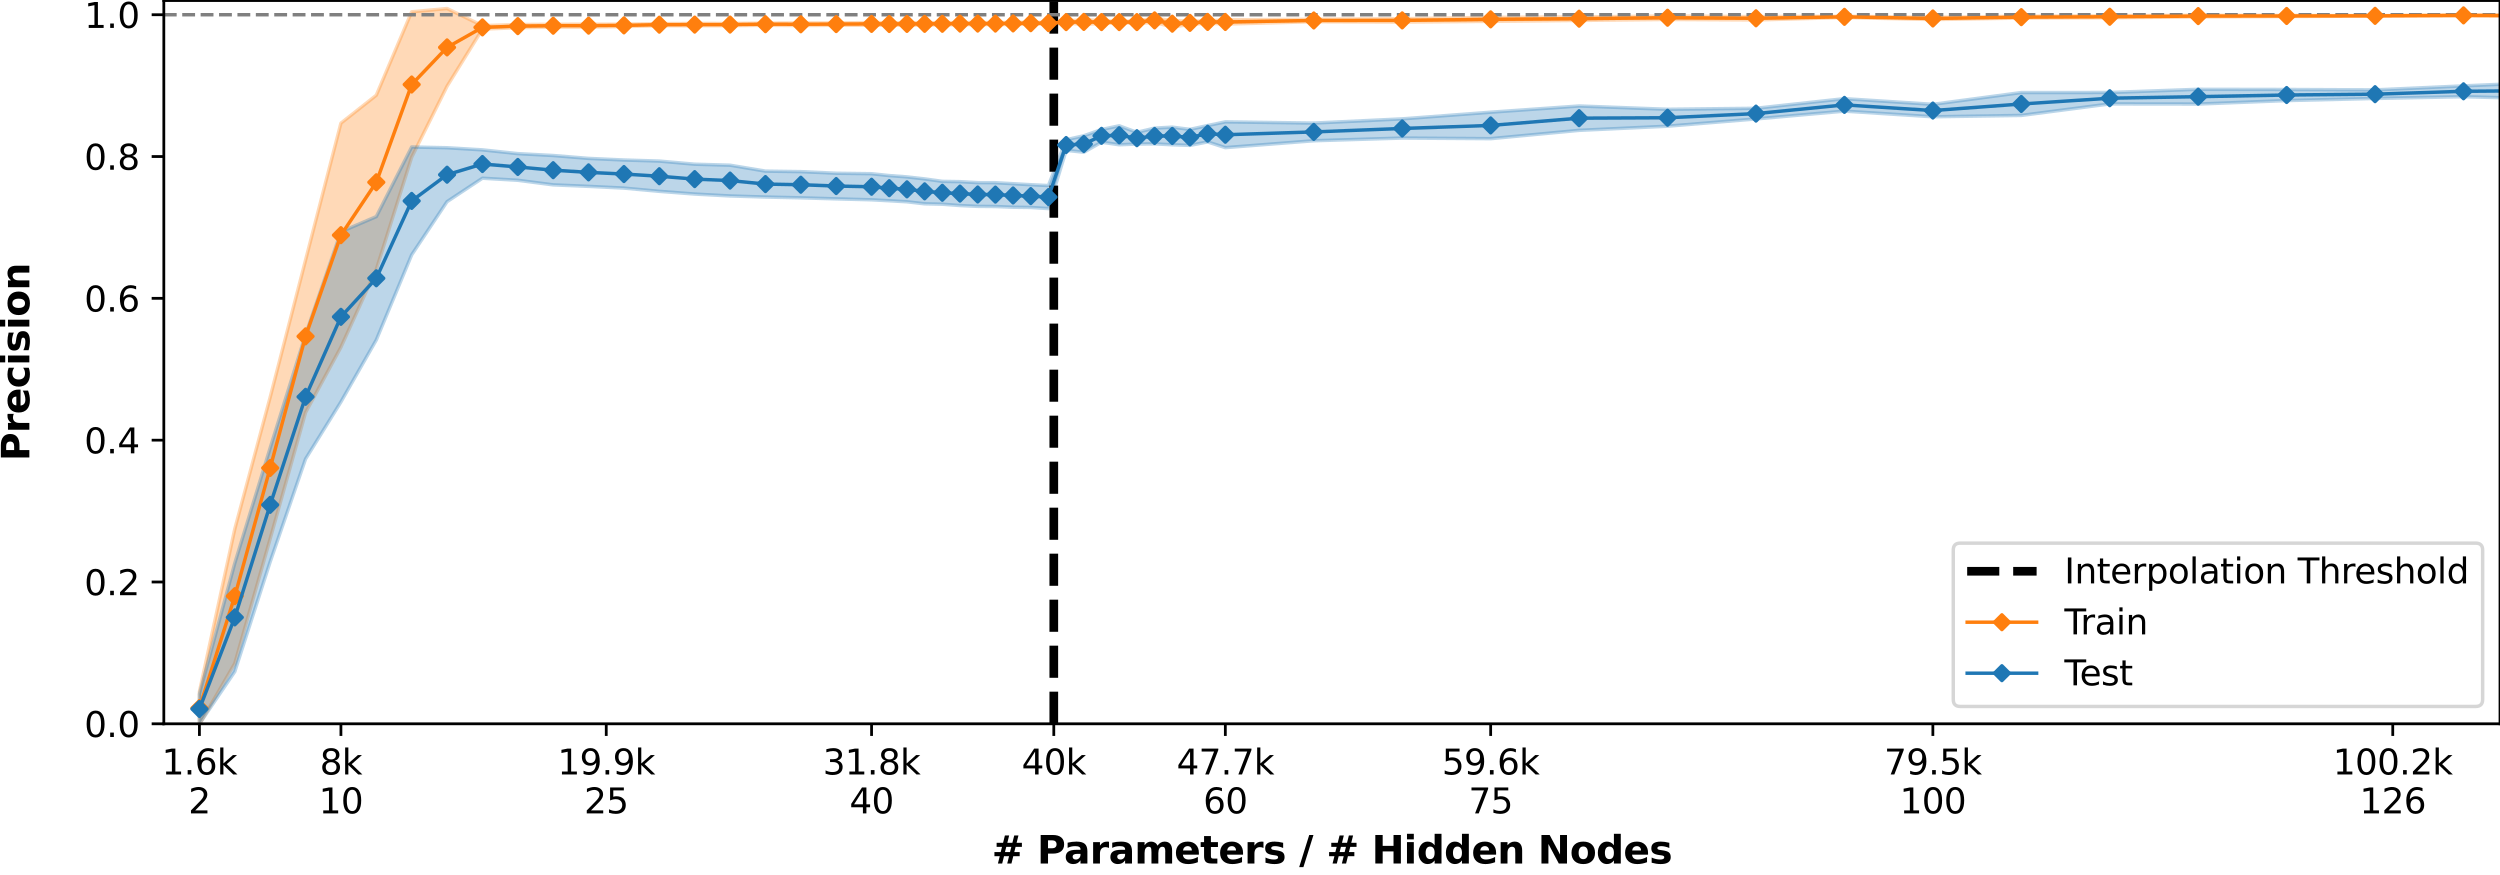 <?xml version="1.0" encoding="utf-8" standalone="no"?>
<!DOCTYPE svg PUBLIC "-//W3C//DTD SVG 1.1//EN"
  "http://www.w3.org/Graphics/SVG/1.1/DTD/svg11.dtd">
<svg xmlns:xlink="http://www.w3.org/1999/xlink" width="720pt" height="252pt" viewBox="0 0 720 252" xmlns="http://www.w3.org/2000/svg" version="1.1">
 <defs>
  <style type="text/css">*{stroke-linejoin: round; stroke-linecap: butt}</style>
 </defs>
 <g id="figure_1">
  <g id="patch_1">
   <path d="M 0 252 
L 720 252 
L 720 0 
L 0 0 
z
" style="fill: #ffffff"/>
  </g>
  <g id="axes_1">
   <g id="patch_2">
    <path d="M 47.18 208.456 
L 720 208.456 
L 720 0.155 
L 47.18 0.155 
z
" style="fill: #ffffff"/>
   </g>
   <g id="PolyCollection_1">
    <path d="M 57.432 199.21 
L 57.432 208.631 
L 67.621 191.05 
L 77.809 155.149 
L 87.998 118.814 
L 98.186 99.98 
L 108.375 77.57 
L 118.563 45.281 
L 128.751 24.846 
L 138.94 8.386 
L 149.128 7.981 
L 159.317 7.826 
L 169.505 7.798 
L 179.694 7.66 
L 189.882 7.408 
L 200.07 7.427 
L 210.259 7.395 
L 220.447 7.282 
L 230.636 7.367 
L 240.824 7.276 
L 251.012 7.276 
L 256.107 7.283 
L 261.201 7.264 
L 266.295 7.211 
L 271.389 7.163 
L 276.483 7.109 
L 281.578 7.103 
L 286.672 7.078 
L 291.766 7.062 
L 296.86 6.944 
L 301.955 6.9 
L 307.049 6.677 
L 312.143 6.967 
L 317.237 6.794 
L 322.331 6.525 
L 327.426 6.712 
L 332.52 6.461 
L 337.614 7.759 
L 342.708 7.058 
L 347.802 6.656 
L 352.897 6.938 
L 378.368 6.253 
L 403.839 6.36 
L 429.31 6.155 
L 454.781 5.887 
L 480.252 5.605 
L 505.723 5.755 
L 531.194 5.04 
L 556.665 5.638 
L 582.136 5.201 
L 607.607 5.117 
L 633.078 4.877 
L 658.549 4.764 
L 684.02 4.634 
L 709.491 4.547 
L 734.962 4.767 
L 760.433 4.508 
L 785.904 4.539 
L 811.375 4.554 
L 811.375 4.36 
L 811.375 4.36 
L 785.904 4.331 
L 760.433 4.275 
L 734.962 4.311 
L 709.491 4.318 
L 684.02 4.496 
L 658.549 4.44 
L 633.078 4.386 
L 607.607 4.538 
L 582.136 4.676 
L 556.665 5.002 
L 531.194 4.664 
L 505.723 4.783 
L 480.252 4.612 
L 454.781 4.876 
L 429.31 4.991 
L 403.839 5.386 
L 378.368 5.54 
L 352.897 5.725 
L 347.802 5.982 
L 342.708 6.119 
L 337.614 5.887 
L 332.52 5.283 
L 327.426 6.002 
L 322.331 6.194 
L 317.237 5.919 
L 312.143 5.655 
L 307.049 6.06 
L 301.955 6.437 
L 296.86 6.412 
L 291.766 6.426 
L 286.672 6.5 
L 281.578 6.478 
L 276.483 6.478 
L 271.389 6.543 
L 266.295 6.519 
L 261.201 6.505 
L 256.107 6.544 
L 251.012 6.494 
L 240.824 6.594 
L 230.636 6.611 
L 220.447 6.647 
L 210.259 6.75 
L 200.07 6.748 
L 189.882 6.805 
L 179.694 6.957 
L 169.505 6.972 
L 159.317 6.986 
L 149.128 7.067 
L 138.94 7.387 
L 128.751 2.455 
L 118.563 3.396 
L 108.375 27.423 
L 98.186 35.467 
L 87.998 74.932 
L 77.809 114.401 
L 67.621 152.336 
L 57.432 199.21 
z
" clip-path="url(#paca806327d)" style="fill: #ff7f0e; fill-opacity: 0.3; stroke: #ff7f0e; stroke-opacity: 0.3"/>
   </g>
   <g id="PolyCollection_2">
    <path d="M 57.432 199.913 
L 57.432 208.458 
L 67.621 193.427 
L 77.809 161.802 
L 87.998 132.19 
L 98.186 115.75 
L 108.375 97.909 
L 118.563 73.396 
L 128.751 58.079 
L 138.94 51.326 
L 149.128 51.921 
L 159.317 53.24 
L 169.505 53.671 
L 179.694 54.172 
L 189.882 55.107 
L 200.07 55.885 
L 210.259 56.437 
L 220.447 56.747 
L 230.636 56.973 
L 240.824 57.272 
L 251.012 57.545 
L 256.107 57.819 
L 261.201 58.115 
L 266.295 58.697 
L 271.389 58.811 
L 276.483 59.199 
L 281.578 59.433 
L 286.672 59.479 
L 291.766 59.683 
L 296.86 59.75 
L 301.955 60.073 
L 307.049 43.293 
L 312.143 43.848 
L 317.237 40.945 
L 322.331 41.692 
L 327.426 41.491 
L 332.52 41.435 
L 337.614 41.695 
L 342.708 41.871 
L 347.802 40.874 
L 352.897 42.521 
L 378.368 40.537 
L 403.839 39.762 
L 429.31 39.937 
L 454.781 37.542 
L 480.252 36.349 
L 505.723 34.255 
L 531.194 32.005 
L 556.665 33.631 
L 582.136 33.245 
L 607.607 29.933 
L 633.078 29.968 
L 658.549 28.966 
L 684.02 28.357 
L 709.491 27.847 
L 734.962 28.538 
L 760.433 26.793 
L 785.904 26.777 
L 811.375 25.838 
L 811.375 23.451 
L 811.375 23.451 
L 785.904 23.811 
L 760.433 24.322 
L 734.962 23.629 
L 709.491 24.733 
L 684.02 25.889 
L 658.549 25.763 
L 633.078 25.716 
L 607.607 26.637 
L 582.136 26.654 
L 556.665 30.044 
L 531.194 28.413 
L 505.723 31.181 
L 480.252 31.473 
L 454.781 30.522 
L 429.31 32.313 
L 403.839 34.233 
L 378.368 35.446 
L 352.897 35.095 
L 347.802 36.157 
L 342.708 37.26 
L 337.614 36.619 
L 332.52 36.895 
L 327.426 38.111 
L 322.331 36.23 
L 317.237 37.3 
L 312.143 39.099 
L 307.049 40.241 
L 301.955 53.437 
L 296.86 53.198 
L 291.766 52.906 
L 286.672 52.616 
L 281.578 52.6 
L 276.483 52.315 
L 271.389 52.229 
L 266.295 51.52 
L 261.201 50.946 
L 256.107 50.565 
L 251.012 50.029 
L 240.824 49.891 
L 230.636 49.43 
L 220.447 49.283 
L 210.259 47.578 
L 200.07 47.288 
L 189.882 46.389 
L 179.694 46.081 
L 169.505 45.615 
L 159.317 44.785 
L 149.128 44.243 
L 138.94 43.157 
L 128.751 42.55 
L 118.563 42.333 
L 108.375 62.377 
L 98.186 66.742 
L 87.998 96.388 
L 77.809 128.997 
L 67.621 162.186 
L 57.432 199.913 
z
" clip-path="url(#paca806327d)" style="fill: #1f77b4; fill-opacity: 0.3; stroke: #1f77b4; stroke-opacity: 0.3"/>
   </g>
   <g id="matplotlib.axis_1">
    <g id="xtick_1">
     <g id="line2d_1">
      <defs>
       <path id="md1cb20bc2b" d="M 0 0 
L 0 3.5 
" style="stroke: #000000; stroke-width: 0.8"/>
      </defs>
      <g>
       <use xlink:href="#md1cb20bc2b" x="57.432" y="208.456" style="stroke: #000000; stroke-width: 0.8"/>
      </g>
     </g>
     <g id="text_1">
      <!-- 1.6k -->
      <g transform="translate(46.586 223.054)scale(0.1 -0.1)">
       <defs>
        <path id="DejaVuSans-31" d="M 794 531 
L 1825 531 
L 1825 4091 
L 703 3866 
L 703 4441 
L 1819 4666 
L 2450 4666 
L 2450 531 
L 3481 531 
L 3481 0 
L 794 0 
L 794 531 
z
" transform="scale(0.016)"/>
        <path id="DejaVuSans-2e" d="M 684 794 
L 1344 794 
L 1344 0 
L 684 0 
L 684 794 
z
" transform="scale(0.016)"/>
        <path id="DejaVuSans-36" d="M 2113 2584 
Q 1688 2584 1439 2293 
Q 1191 2003 1191 1497 
Q 1191 994 1439 701 
Q 1688 409 2113 409 
Q 2538 409 2786 701 
Q 3034 994 3034 1497 
Q 3034 2003 2786 2293 
Q 2538 2584 2113 2584 
z
M 3366 4563 
L 3366 3988 
Q 3128 4100 2886 4159 
Q 2644 4219 2406 4219 
Q 1781 4219 1451 3797 
Q 1122 3375 1075 2522 
Q 1259 2794 1537 2939 
Q 1816 3084 2150 3084 
Q 2853 3084 3261 2657 
Q 3669 2231 3669 1497 
Q 3669 778 3244 343 
Q 2819 -91 2113 -91 
Q 1303 -91 875 529 
Q 447 1150 447 2328 
Q 447 3434 972 4092 
Q 1497 4750 2381 4750 
Q 2619 4750 2861 4703 
Q 3103 4656 3366 4563 
z
" transform="scale(0.016)"/>
        <path id="DejaVuSans-6b" d="M 581 4863 
L 1159 4863 
L 1159 1991 
L 2875 3500 
L 3609 3500 
L 1753 1863 
L 3688 0 
L 2938 0 
L 1159 1709 
L 1159 0 
L 581 0 
L 581 4863 
z
" transform="scale(0.016)"/>
       </defs>
       <use xlink:href="#DejaVuSans-31"/>
       <use xlink:href="#DejaVuSans-2e" x="63.623"/>
       <use xlink:href="#DejaVuSans-36" x="95.41"/>
       <use xlink:href="#DejaVuSans-6b" x="159.033"/>
      </g>
      <!-- 2 -->
      <g transform="translate(54.251 234.252)scale(0.1 -0.1)">
       <defs>
        <path id="DejaVuSans-32" d="M 1228 531 
L 3431 531 
L 3431 0 
L 469 0 
L 469 531 
Q 828 903 1448 1529 
Q 2069 2156 2228 2338 
Q 2531 2678 2651 2914 
Q 2772 3150 2772 3378 
Q 2772 3750 2511 3984 
Q 2250 4219 1831 4219 
Q 1534 4219 1204 4116 
Q 875 4013 500 3803 
L 500 4441 
Q 881 4594 1212 4672 
Q 1544 4750 1819 4750 
Q 2544 4750 2975 4387 
Q 3406 4025 3406 3419 
Q 3406 3131 3298 2873 
Q 3191 2616 2906 2266 
Q 2828 2175 2409 1742 
Q 1991 1309 1228 531 
z
" transform="scale(0.016)"/>
       </defs>
       <use xlink:href="#DejaVuSans-32"/>
      </g>
     </g>
    </g>
    <g id="xtick_2">
     <g id="line2d_2">
      <g>
       <use xlink:href="#md1cb20bc2b" x="98.186" y="208.456" style="stroke: #000000; stroke-width: 0.8"/>
      </g>
     </g>
     <g id="text_2">
      <!-- 8k -->
      <g transform="translate(92.11 223.054)scale(0.1 -0.1)">
       <defs>
        <path id="DejaVuSans-38" d="M 2034 2216 
Q 1584 2216 1326 1975 
Q 1069 1734 1069 1313 
Q 1069 891 1326 650 
Q 1584 409 2034 409 
Q 2484 409 2743 651 
Q 3003 894 3003 1313 
Q 3003 1734 2745 1975 
Q 2488 2216 2034 2216 
z
M 1403 2484 
Q 997 2584 770 2862 
Q 544 3141 544 3541 
Q 544 4100 942 4425 
Q 1341 4750 2034 4750 
Q 2731 4750 3128 4425 
Q 3525 4100 3525 3541 
Q 3525 3141 3298 2862 
Q 3072 2584 2669 2484 
Q 3125 2378 3379 2068 
Q 3634 1759 3634 1313 
Q 3634 634 3220 271 
Q 2806 -91 2034 -91 
Q 1263 -91 848 271 
Q 434 634 434 1313 
Q 434 1759 690 2068 
Q 947 2378 1403 2484 
z
M 1172 3481 
Q 1172 3119 1398 2916 
Q 1625 2713 2034 2713 
Q 2441 2713 2670 2916 
Q 2900 3119 2900 3481 
Q 2900 3844 2670 4047 
Q 2441 4250 2034 4250 
Q 1625 4250 1398 4047 
Q 1172 3844 1172 3481 
z
" transform="scale(0.016)"/>
       </defs>
       <use xlink:href="#DejaVuSans-38"/>
       <use xlink:href="#DejaVuSans-6b" x="63.623"/>
      </g>
      <!-- 10 -->
      <g transform="translate(91.824 234.252)scale(0.1 -0.1)">
       <defs>
        <path id="DejaVuSans-30" d="M 2034 4250 
Q 1547 4250 1301 3770 
Q 1056 3291 1056 2328 
Q 1056 1369 1301 889 
Q 1547 409 2034 409 
Q 2525 409 2770 889 
Q 3016 1369 3016 2328 
Q 3016 3291 2770 3770 
Q 2525 4250 2034 4250 
z
M 2034 4750 
Q 2819 4750 3233 4129 
Q 3647 3509 3647 2328 
Q 3647 1150 3233 529 
Q 2819 -91 2034 -91 
Q 1250 -91 836 529 
Q 422 1150 422 2328 
Q 422 3509 836 4129 
Q 1250 4750 2034 4750 
z
" transform="scale(0.016)"/>
       </defs>
       <use xlink:href="#DejaVuSans-31"/>
       <use xlink:href="#DejaVuSans-30" x="63.623"/>
      </g>
     </g>
    </g>
    <g id="xtick_3">
     <g id="line2d_3">
      <g>
       <use xlink:href="#md1cb20bc2b" x="174.599" y="208.456" style="stroke: #000000; stroke-width: 0.8"/>
      </g>
     </g>
     <g id="text_3">
      <!-- 19.9k -->
      <g transform="translate(160.571 223.054)scale(0.1 -0.1)">
       <defs>
        <path id="DejaVuSans-39" d="M 703 97 
L 703 672 
Q 941 559 1184 500 
Q 1428 441 1663 441 
Q 2288 441 2617 861 
Q 2947 1281 2994 2138 
Q 2813 1869 2534 1725 
Q 2256 1581 1919 1581 
Q 1219 1581 811 2004 
Q 403 2428 403 3163 
Q 403 3881 828 4315 
Q 1253 4750 1959 4750 
Q 2769 4750 3195 4129 
Q 3622 3509 3622 2328 
Q 3622 1225 3098 567 
Q 2575 -91 1691 -91 
Q 1453 -91 1209 -44 
Q 966 3 703 97 
z
M 1959 2075 
Q 2384 2075 2632 2365 
Q 2881 2656 2881 3163 
Q 2881 3666 2632 3958 
Q 2384 4250 1959 4250 
Q 1534 4250 1286 3958 
Q 1038 3666 1038 3163 
Q 1038 2656 1286 2365 
Q 1534 2075 1959 2075 
z
" transform="scale(0.016)"/>
       </defs>
       <use xlink:href="#DejaVuSans-31"/>
       <use xlink:href="#DejaVuSans-39" x="63.623"/>
       <use xlink:href="#DejaVuSans-2e" x="127.246"/>
       <use xlink:href="#DejaVuSans-39" x="159.033"/>
       <use xlink:href="#DejaVuSans-6b" x="222.656"/>
      </g>
      <!-- 25 -->
      <g transform="translate(168.237 234.252)scale(0.1 -0.1)">
       <defs>
        <path id="DejaVuSans-35" d="M 691 4666 
L 3169 4666 
L 3169 4134 
L 1269 4134 
L 1269 2991 
Q 1406 3038 1543 3061 
Q 1681 3084 1819 3084 
Q 2600 3084 3056 2656 
Q 3513 2228 3513 1497 
Q 3513 744 3044 326 
Q 2575 -91 1722 -91 
Q 1428 -91 1123 -41 
Q 819 9 494 109 
L 494 744 
Q 775 591 1075 516 
Q 1375 441 1709 441 
Q 2250 441 2565 725 
Q 2881 1009 2881 1497 
Q 2881 1984 2565 2268 
Q 2250 2553 1709 2553 
Q 1456 2553 1204 2497 
Q 953 2441 691 2322 
L 691 4666 
z
" transform="scale(0.016)"/>
       </defs>
       <use xlink:href="#DejaVuSans-32"/>
       <use xlink:href="#DejaVuSans-35" x="63.623"/>
      </g>
     </g>
    </g>
    <g id="xtick_4">
     <g id="line2d_4">
      <g>
       <use xlink:href="#md1cb20bc2b" x="251.012" y="208.456" style="stroke: #000000; stroke-width: 0.8"/>
      </g>
     </g>
     <g id="text_4">
      <!-- 31.8k -->
      <g transform="translate(236.984 223.054)scale(0.1 -0.1)">
       <defs>
        <path id="DejaVuSans-33" d="M 2597 2516 
Q 3050 2419 3304 2112 
Q 3559 1806 3559 1356 
Q 3559 666 3084 287 
Q 2609 -91 1734 -91 
Q 1441 -91 1130 -33 
Q 819 25 488 141 
L 488 750 
Q 750 597 1062 519 
Q 1375 441 1716 441 
Q 2309 441 2620 675 
Q 2931 909 2931 1356 
Q 2931 1769 2642 2001 
Q 2353 2234 1838 2234 
L 1294 2234 
L 1294 2753 
L 1863 2753 
Q 2328 2753 2575 2939 
Q 2822 3125 2822 3475 
Q 2822 3834 2567 4026 
Q 2313 4219 1838 4219 
Q 1578 4219 1281 4162 
Q 984 4106 628 3988 
L 628 4550 
Q 988 4650 1302 4700 
Q 1616 4750 1894 4750 
Q 2613 4750 3031 4423 
Q 3450 4097 3450 3541 
Q 3450 3153 3228 2886 
Q 3006 2619 2597 2516 
z
" transform="scale(0.016)"/>
       </defs>
       <use xlink:href="#DejaVuSans-33"/>
       <use xlink:href="#DejaVuSans-31" x="63.623"/>
       <use xlink:href="#DejaVuSans-2e" x="127.246"/>
       <use xlink:href="#DejaVuSans-38" x="159.033"/>
       <use xlink:href="#DejaVuSans-6b" x="222.656"/>
      </g>
      <!-- 40 -->
      <g transform="translate(244.65 234.252)scale(0.1 -0.1)">
       <defs>
        <path id="DejaVuSans-34" d="M 2419 4116 
L 825 1625 
L 2419 1625 
L 2419 4116 
z
M 2253 4666 
L 3047 4666 
L 3047 1625 
L 3713 1625 
L 3713 1100 
L 3047 1100 
L 3047 0 
L 2419 0 
L 2419 1100 
L 313 1100 
L 313 1709 
L 2253 4666 
z
" transform="scale(0.016)"/>
       </defs>
       <use xlink:href="#DejaVuSans-34"/>
       <use xlink:href="#DejaVuSans-30" x="63.623"/>
      </g>
     </g>
    </g>
    <g id="xtick_5">
     <g id="line2d_5">
      <g>
       <use xlink:href="#md1cb20bc2b" x="352.897" y="208.456" style="stroke: #000000; stroke-width: 0.8"/>
      </g>
     </g>
     <g id="text_5">
      <!-- 47.7k -->
      <g transform="translate(338.868 223.054)scale(0.1 -0.1)">
       <defs>
        <path id="DejaVuSans-37" d="M 525 4666 
L 3525 4666 
L 3525 4397 
L 1831 0 
L 1172 0 
L 2766 4134 
L 525 4134 
L 525 4666 
z
" transform="scale(0.016)"/>
       </defs>
       <use xlink:href="#DejaVuSans-34"/>
       <use xlink:href="#DejaVuSans-37" x="63.623"/>
       <use xlink:href="#DejaVuSans-2e" x="127.246"/>
       <use xlink:href="#DejaVuSans-37" x="159.033"/>
       <use xlink:href="#DejaVuSans-6b" x="222.656"/>
      </g>
      <!-- 60 -->
      <g transform="translate(346.534 234.252)scale(0.1 -0.1)">
       <use xlink:href="#DejaVuSans-36"/>
       <use xlink:href="#DejaVuSans-30" x="63.623"/>
      </g>
     </g>
    </g>
    <g id="xtick_6">
     <g id="line2d_6">
      <g>
       <use xlink:href="#md1cb20bc2b" x="429.31" y="208.456" style="stroke: #000000; stroke-width: 0.8"/>
      </g>
     </g>
     <g id="text_6">
      <!-- 59.6k -->
      <g transform="translate(415.282 223.054)scale(0.1 -0.1)">
       <use xlink:href="#DejaVuSans-35"/>
       <use xlink:href="#DejaVuSans-39" x="63.623"/>
       <use xlink:href="#DejaVuSans-2e" x="127.246"/>
       <use xlink:href="#DejaVuSans-36" x="159.033"/>
       <use xlink:href="#DejaVuSans-6b" x="222.656"/>
      </g>
      <!-- 75 -->
      <g transform="translate(422.947 234.252)scale(0.1 -0.1)">
       <use xlink:href="#DejaVuSans-37"/>
       <use xlink:href="#DejaVuSans-35" x="63.623"/>
      </g>
     </g>
    </g>
    <g id="xtick_7">
     <g id="line2d_7">
      <g>
       <use xlink:href="#md1cb20bc2b" x="556.665" y="208.456" style="stroke: #000000; stroke-width: 0.8"/>
      </g>
     </g>
     <g id="text_7">
      <!-- 79.5k -->
      <g transform="translate(542.637 223.054)scale(0.1 -0.1)">
       <use xlink:href="#DejaVuSans-37"/>
       <use xlink:href="#DejaVuSans-39" x="63.623"/>
       <use xlink:href="#DejaVuSans-2e" x="127.246"/>
       <use xlink:href="#DejaVuSans-35" x="159.033"/>
       <use xlink:href="#DejaVuSans-6b" x="222.656"/>
      </g>
      <!-- 100 -->
      <g transform="translate(547.121 234.252)scale(0.1 -0.1)">
       <use xlink:href="#DejaVuSans-31"/>
       <use xlink:href="#DejaVuSans-30" x="63.623"/>
       <use xlink:href="#DejaVuSans-30" x="127.246"/>
      </g>
     </g>
    </g>
    <g id="xtick_8">
     <g id="line2d_8">
      <g>
       <use xlink:href="#md1cb20bc2b" x="689.114" y="208.456" style="stroke: #000000; stroke-width: 0.8"/>
      </g>
     </g>
     <g id="text_8">
      <!-- 100.2k -->
      <g transform="translate(671.905 223.054)scale(0.1 -0.1)">
       <use xlink:href="#DejaVuSans-31"/>
       <use xlink:href="#DejaVuSans-30" x="63.623"/>
       <use xlink:href="#DejaVuSans-30" x="127.246"/>
       <use xlink:href="#DejaVuSans-2e" x="190.869"/>
       <use xlink:href="#DejaVuSans-32" x="222.656"/>
       <use xlink:href="#DejaVuSans-6b" x="286.279"/>
      </g>
      <!-- 126 -->
      <g transform="translate(679.571 234.252)scale(0.1 -0.1)">
       <use xlink:href="#DejaVuSans-31"/>
       <use xlink:href="#DejaVuSans-32" x="63.623"/>
       <use xlink:href="#DejaVuSans-36" x="127.246"/>
      </g>
     </g>
    </g>
    <g id="xtick_9">
     <g id="line2d_9">
      <g>
       <use xlink:href="#md1cb20bc2b" x="303.492" y="208.456" style="stroke: #000000; stroke-width: 0.8"/>
      </g>
     </g>
     <g id="text_9">
      <!-- 40k -->
      <g transform="translate(294.235 223.054)scale(0.1 -0.1)">
       <use xlink:href="#DejaVuSans-34"/>
       <use xlink:href="#DejaVuSans-30" x="63.623"/>
       <use xlink:href="#DejaVuSans-6b" x="127.246"/>
      </g>
     </g>
    </g>
    <g id="text_10">
     <!-- # Parameters / # Hidden Nodes -->
     <g transform="translate(285.631 248.69)scale(0.11 -0.11)">
      <defs>
       <path id="DejaVuSans-Bold-23" d="M 2847 4594 
L 2547 3391 
L 3372 3391 
L 3675 4594 
L 4366 4594 
L 4063 3391 
L 4928 3391 
L 4928 2725 
L 3897 2725 
L 3681 1869 
L 4569 1869 
L 4569 1197 
L 3519 1197 
L 3219 0 
L 2528 0 
L 2828 1197 
L 2003 1197 
L 1703 0 
L 1006 0 
L 1306 1197 
L 434 1197 
L 434 1869 
L 1459 1869 
L 1678 2725 
L 794 2725 
L 794 3391 
L 1850 3391 
L 2150 4594 
L 2847 4594 
z
M 3200 2725 
L 2375 2725 
L 2156 1869 
L 2981 1869 
L 3200 2725 
z
" transform="scale(0.016)"/>
       <path id="DejaVuSans-Bold-20" transform="scale(0.016)"/>
       <path id="DejaVuSans-Bold-50" d="M 588 4666 
L 2584 4666 
Q 3475 4666 3951 4270 
Q 4428 3875 4428 3144 
Q 4428 2409 3951 2014 
Q 3475 1619 2584 1619 
L 1791 1619 
L 1791 0 
L 588 0 
L 588 4666 
z
M 1791 3794 
L 1791 2491 
L 2456 2491 
Q 2806 2491 2997 2661 
Q 3188 2831 3188 3144 
Q 3188 3456 2997 3625 
Q 2806 3794 2456 3794 
L 1791 3794 
z
" transform="scale(0.016)"/>
       <path id="DejaVuSans-Bold-61" d="M 2106 1575 
Q 1756 1575 1579 1456 
Q 1403 1338 1403 1106 
Q 1403 894 1545 773 
Q 1688 653 1941 653 
Q 2256 653 2472 879 
Q 2688 1106 2688 1447 
L 2688 1575 
L 2106 1575 
z
M 3816 1997 
L 3816 0 
L 2688 0 
L 2688 519 
Q 2463 200 2181 54 
Q 1900 -91 1497 -91 
Q 953 -91 614 226 
Q 275 544 275 1050 
Q 275 1666 698 1953 
Q 1122 2241 2028 2241 
L 2688 2241 
L 2688 2328 
Q 2688 2594 2478 2717 
Q 2269 2841 1825 2841 
Q 1466 2841 1156 2769 
Q 847 2697 581 2553 
L 581 3406 
Q 941 3494 1303 3539 
Q 1666 3584 2028 3584 
Q 2975 3584 3395 3211 
Q 3816 2838 3816 1997 
z
" transform="scale(0.016)"/>
       <path id="DejaVuSans-Bold-72" d="M 3138 2547 
Q 2991 2616 2845 2648 
Q 2700 2681 2553 2681 
Q 2122 2681 1889 2404 
Q 1656 2128 1656 1613 
L 1656 0 
L 538 0 
L 538 3500 
L 1656 3500 
L 1656 2925 
Q 1872 3269 2151 3426 
Q 2431 3584 2822 3584 
Q 2878 3584 2943 3579 
Q 3009 3575 3134 3559 
L 3138 2547 
z
" transform="scale(0.016)"/>
       <path id="DejaVuSans-Bold-6d" d="M 3781 2919 
Q 3994 3244 4286 3414 
Q 4578 3584 4928 3584 
Q 5531 3584 5847 3212 
Q 6163 2841 6163 2131 
L 6163 0 
L 5038 0 
L 5038 1825 
Q 5041 1866 5042 1909 
Q 5044 1953 5044 2034 
Q 5044 2406 4934 2573 
Q 4825 2741 4581 2741 
Q 4263 2741 4089 2478 
Q 3916 2216 3909 1719 
L 3909 0 
L 2784 0 
L 2784 1825 
Q 2784 2406 2684 2573 
Q 2584 2741 2328 2741 
Q 2006 2741 1831 2477 
Q 1656 2213 1656 1722 
L 1656 0 
L 531 0 
L 531 3500 
L 1656 3500 
L 1656 2988 
Q 1863 3284 2130 3434 
Q 2397 3584 2719 3584 
Q 3081 3584 3359 3409 
Q 3638 3234 3781 2919 
z
" transform="scale(0.016)"/>
       <path id="DejaVuSans-Bold-65" d="M 4031 1759 
L 4031 1441 
L 1416 1441 
Q 1456 1047 1700 850 
Q 1944 653 2381 653 
Q 2734 653 3104 758 
Q 3475 863 3866 1075 
L 3866 213 
Q 3469 63 3072 -14 
Q 2675 -91 2278 -91 
Q 1328 -91 801 392 
Q 275 875 275 1747 
Q 275 2603 792 3093 
Q 1309 3584 2216 3584 
Q 3041 3584 3536 3087 
Q 4031 2591 4031 1759 
z
M 2881 2131 
Q 2881 2450 2695 2645 
Q 2509 2841 2209 2841 
Q 1884 2841 1681 2658 
Q 1478 2475 1428 2131 
L 2881 2131 
z
" transform="scale(0.016)"/>
       <path id="DejaVuSans-Bold-74" d="M 1759 4494 
L 1759 3500 
L 2913 3500 
L 2913 2700 
L 1759 2700 
L 1759 1216 
Q 1759 972 1856 886 
Q 1953 800 2241 800 
L 2816 800 
L 2816 0 
L 1856 0 
Q 1194 0 917 276 
Q 641 553 641 1216 
L 641 2700 
L 84 2700 
L 84 3500 
L 641 3500 
L 641 4494 
L 1759 4494 
z
" transform="scale(0.016)"/>
       <path id="DejaVuSans-Bold-73" d="M 3272 3391 
L 3272 2541 
Q 2913 2691 2578 2766 
Q 2244 2841 1947 2841 
Q 1628 2841 1473 2761 
Q 1319 2681 1319 2516 
Q 1319 2381 1436 2309 
Q 1553 2238 1856 2203 
L 2053 2175 
Q 2913 2066 3209 1816 
Q 3506 1566 3506 1031 
Q 3506 472 3093 190 
Q 2681 -91 1863 -91 
Q 1516 -91 1145 -36 
Q 775 19 384 128 
L 384 978 
Q 719 816 1070 734 
Q 1422 653 1784 653 
Q 2113 653 2278 743 
Q 2444 834 2444 1013 
Q 2444 1163 2330 1236 
Q 2216 1309 1875 1350 
L 1678 1375 
Q 931 1469 631 1722 
Q 331 1975 331 2491 
Q 331 3047 712 3315 
Q 1094 3584 1881 3584 
Q 2191 3584 2531 3537 
Q 2872 3491 3272 3391 
z
" transform="scale(0.016)"/>
       <path id="DejaVuSans-Bold-2f" d="M 1644 4666 
L 2338 4666 
L 691 -594 
L 0 -594 
L 1644 4666 
z
" transform="scale(0.016)"/>
       <path id="DejaVuSans-Bold-48" d="M 588 4666 
L 1791 4666 
L 1791 2888 
L 3566 2888 
L 3566 4666 
L 4769 4666 
L 4769 0 
L 3566 0 
L 3566 1978 
L 1791 1978 
L 1791 0 
L 588 0 
L 588 4666 
z
" transform="scale(0.016)"/>
       <path id="DejaVuSans-Bold-69" d="M 538 3500 
L 1656 3500 
L 1656 0 
L 538 0 
L 538 3500 
z
M 538 4863 
L 1656 4863 
L 1656 3950 
L 538 3950 
L 538 4863 
z
" transform="scale(0.016)"/>
       <path id="DejaVuSans-Bold-64" d="M 2919 2988 
L 2919 4863 
L 4044 4863 
L 4044 0 
L 2919 0 
L 2919 506 
Q 2688 197 2409 53 
Q 2131 -91 1766 -91 
Q 1119 -91 703 423 
Q 288 938 288 1747 
Q 288 2556 703 3070 
Q 1119 3584 1766 3584 
Q 2128 3584 2408 3439 
Q 2688 3294 2919 2988 
z
M 2181 722 
Q 2541 722 2730 984 
Q 2919 1247 2919 1747 
Q 2919 2247 2730 2509 
Q 2541 2772 2181 2772 
Q 1825 2772 1636 2509 
Q 1447 2247 1447 1747 
Q 1447 1247 1636 984 
Q 1825 722 2181 722 
z
" transform="scale(0.016)"/>
       <path id="DejaVuSans-Bold-6e" d="M 4056 2131 
L 4056 0 
L 2931 0 
L 2931 347 
L 2931 1631 
Q 2931 2084 2911 2256 
Q 2891 2428 2841 2509 
Q 2775 2619 2662 2680 
Q 2550 2741 2406 2741 
Q 2056 2741 1856 2470 
Q 1656 2200 1656 1722 
L 1656 0 
L 538 0 
L 538 3500 
L 1656 3500 
L 1656 2988 
Q 1909 3294 2193 3439 
Q 2478 3584 2822 3584 
Q 3428 3584 3742 3212 
Q 4056 2841 4056 2131 
z
" transform="scale(0.016)"/>
       <path id="DejaVuSans-Bold-4e" d="M 588 4666 
L 1931 4666 
L 3628 1466 
L 3628 4666 
L 4769 4666 
L 4769 0 
L 3425 0 
L 1728 3200 
L 1728 0 
L 588 0 
L 588 4666 
z
" transform="scale(0.016)"/>
       <path id="DejaVuSans-Bold-6f" d="M 2203 2784 
Q 1831 2784 1636 2517 
Q 1441 2250 1441 1747 
Q 1441 1244 1636 976 
Q 1831 709 2203 709 
Q 2569 709 2762 976 
Q 2956 1244 2956 1747 
Q 2956 2250 2762 2517 
Q 2569 2784 2203 2784 
z
M 2203 3584 
Q 3106 3584 3614 3096 
Q 4122 2609 4122 1747 
Q 4122 884 3614 396 
Q 3106 -91 2203 -91 
Q 1297 -91 786 396 
Q 275 884 275 1747 
Q 275 2609 786 3096 
Q 1297 3584 2203 3584 
z
" transform="scale(0.016)"/>
      </defs>
      <use xlink:href="#DejaVuSans-Bold-23"/>
      <use xlink:href="#DejaVuSans-Bold-20" x="83.789"/>
      <use xlink:href="#DejaVuSans-Bold-50" x="118.604"/>
      <use xlink:href="#DejaVuSans-Bold-61" x="189.27"/>
      <use xlink:href="#DejaVuSans-Bold-72" x="256.75"/>
      <use xlink:href="#DejaVuSans-Bold-61" x="306.066"/>
      <use xlink:href="#DejaVuSans-Bold-6d" x="373.547"/>
      <use xlink:href="#DejaVuSans-Bold-65" x="477.746"/>
      <use xlink:href="#DejaVuSans-Bold-74" x="545.568"/>
      <use xlink:href="#DejaVuSans-Bold-65" x="593.371"/>
      <use xlink:href="#DejaVuSans-Bold-72" x="661.193"/>
      <use xlink:href="#DejaVuSans-Bold-73" x="710.51"/>
      <use xlink:href="#DejaVuSans-Bold-20" x="770.031"/>
      <use xlink:href="#DejaVuSans-Bold-2f" x="804.846"/>
      <use xlink:href="#DejaVuSans-Bold-20" x="841.369"/>
      <use xlink:href="#DejaVuSans-Bold-23" x="876.184"/>
      <use xlink:href="#DejaVuSans-Bold-20" x="959.973"/>
      <use xlink:href="#DejaVuSans-Bold-48" x="994.787"/>
      <use xlink:href="#DejaVuSans-Bold-69" x="1078.479"/>
      <use xlink:href="#DejaVuSans-Bold-64" x="1112.756"/>
      <use xlink:href="#DejaVuSans-Bold-64" x="1184.338"/>
      <use xlink:href="#DejaVuSans-Bold-65" x="1255.92"/>
      <use xlink:href="#DejaVuSans-Bold-6e" x="1323.742"/>
      <use xlink:href="#DejaVuSans-Bold-20" x="1394.934"/>
      <use xlink:href="#DejaVuSans-Bold-4e" x="1429.748"/>
      <use xlink:href="#DejaVuSans-Bold-6f" x="1513.439"/>
      <use xlink:href="#DejaVuSans-Bold-64" x="1582.141"/>
      <use xlink:href="#DejaVuSans-Bold-65" x="1653.723"/>
      <use xlink:href="#DejaVuSans-Bold-73" x="1721.545"/>
     </g>
    </g>
   </g>
   <g id="matplotlib.axis_2">
    <g id="ytick_1">
     <g id="line2d_10">
      <defs>
       <path id="md3303642f1" d="M 0 0 
L -3.5 0 
" style="stroke: #000000; stroke-width: 0.8"/>
      </defs>
      <g>
       <use xlink:href="#md3303642f1" x="47.18" y="208.456" style="stroke: #000000; stroke-width: 0.8"/>
      </g>
     </g>
     <g id="text_11">
      <!--    0.0 -->
      <g transform="translate(14.742 212.255)scale(0.1 -0.1)">
       <defs>
        <path id="DejaVuSans-20" transform="scale(0.016)"/>
       </defs>
       <use xlink:href="#DejaVuSans-20"/>
       <use xlink:href="#DejaVuSans-20" x="31.787"/>
       <use xlink:href="#DejaVuSans-20" x="63.574"/>
       <use xlink:href="#DejaVuSans-30" x="95.361"/>
       <use xlink:href="#DejaVuSans-2e" x="158.984"/>
       <use xlink:href="#DejaVuSans-30" x="190.771"/>
      </g>
     </g>
    </g>
    <g id="ytick_2">
     <g id="line2d_11">
      <g>
       <use xlink:href="#md3303642f1" x="47.18" y="167.613" style="stroke: #000000; stroke-width: 0.8"/>
      </g>
     </g>
     <g id="text_12">
      <!--    0.2 -->
      <g transform="translate(14.742 171.412)scale(0.1 -0.1)">
       <use xlink:href="#DejaVuSans-20"/>
       <use xlink:href="#DejaVuSans-20" x="31.787"/>
       <use xlink:href="#DejaVuSans-20" x="63.574"/>
       <use xlink:href="#DejaVuSans-30" x="95.361"/>
       <use xlink:href="#DejaVuSans-2e" x="158.984"/>
       <use xlink:href="#DejaVuSans-32" x="190.771"/>
      </g>
     </g>
    </g>
    <g id="ytick_3">
     <g id="line2d_12">
      <g>
       <use xlink:href="#md3303642f1" x="47.18" y="126.769" style="stroke: #000000; stroke-width: 0.8"/>
      </g>
     </g>
     <g id="text_13">
      <!--    0.4 -->
      <g transform="translate(14.742 130.569)scale(0.1 -0.1)">
       <use xlink:href="#DejaVuSans-20"/>
       <use xlink:href="#DejaVuSans-20" x="31.787"/>
       <use xlink:href="#DejaVuSans-20" x="63.574"/>
       <use xlink:href="#DejaVuSans-30" x="95.361"/>
       <use xlink:href="#DejaVuSans-2e" x="158.984"/>
       <use xlink:href="#DejaVuSans-34" x="190.771"/>
      </g>
     </g>
    </g>
    <g id="ytick_4">
     <g id="line2d_13">
      <g>
       <use xlink:href="#md3303642f1" x="47.18" y="85.926" style="stroke: #000000; stroke-width: 0.8"/>
      </g>
     </g>
     <g id="text_14">
      <!--    0.6 -->
      <g transform="translate(14.742 89.725)scale(0.1 -0.1)">
       <use xlink:href="#DejaVuSans-20"/>
       <use xlink:href="#DejaVuSans-20" x="31.787"/>
       <use xlink:href="#DejaVuSans-20" x="63.574"/>
       <use xlink:href="#DejaVuSans-30" x="95.361"/>
       <use xlink:href="#DejaVuSans-2e" x="158.984"/>
       <use xlink:href="#DejaVuSans-36" x="190.771"/>
      </g>
     </g>
    </g>
    <g id="ytick_5">
     <g id="line2d_14">
      <g>
       <use xlink:href="#md3303642f1" x="47.18" y="45.083" style="stroke: #000000; stroke-width: 0.8"/>
      </g>
     </g>
     <g id="text_15">
      <!--    0.8 -->
      <g transform="translate(14.742 48.882)scale(0.1 -0.1)">
       <use xlink:href="#DejaVuSans-20"/>
       <use xlink:href="#DejaVuSans-20" x="31.787"/>
       <use xlink:href="#DejaVuSans-20" x="63.574"/>
       <use xlink:href="#DejaVuSans-30" x="95.361"/>
       <use xlink:href="#DejaVuSans-2e" x="158.984"/>
       <use xlink:href="#DejaVuSans-38" x="190.771"/>
      </g>
     </g>
    </g>
    <g id="ytick_6">
     <g id="line2d_15">
      <g>
       <use xlink:href="#md3303642f1" x="47.18" y="4.24" style="stroke: #000000; stroke-width: 0.8"/>
      </g>
     </g>
     <g id="text_16">
      <!--    1.0 -->
      <g transform="translate(14.742 8.039)scale(0.1 -0.1)">
       <use xlink:href="#DejaVuSans-20"/>
       <use xlink:href="#DejaVuSans-20" x="31.787"/>
       <use xlink:href="#DejaVuSans-20" x="63.574"/>
       <use xlink:href="#DejaVuSans-31" x="95.361"/>
       <use xlink:href="#DejaVuSans-2e" x="158.984"/>
       <use xlink:href="#DejaVuSans-30" x="190.771"/>
      </g>
     </g>
    </g>
    <g id="text_17">
     <!-- Precision -->
     <g transform="translate(8.455 132.778)rotate(-90)scale(0.11 -0.11)">
      <defs>
       <path id="DejaVuSans-Bold-63" d="M 3366 3391 
L 3366 2478 
Q 3138 2634 2908 2709 
Q 2678 2784 2431 2784 
Q 1963 2784 1702 2511 
Q 1441 2238 1441 1747 
Q 1441 1256 1702 982 
Q 1963 709 2431 709 
Q 2694 709 2930 787 
Q 3166 866 3366 1019 
L 3366 103 
Q 3103 6 2833 -42 
Q 2563 -91 2291 -91 
Q 1344 -91 809 395 
Q 275 881 275 1747 
Q 275 2613 809 3098 
Q 1344 3584 2291 3584 
Q 2566 3584 2833 3536 
Q 3100 3488 3366 3391 
z
" transform="scale(0.016)"/>
      </defs>
      <use xlink:href="#DejaVuSans-Bold-50"/>
      <use xlink:href="#DejaVuSans-Bold-72" x="73.291"/>
      <use xlink:href="#DejaVuSans-Bold-65" x="122.607"/>
      <use xlink:href="#DejaVuSans-Bold-63" x="190.43"/>
      <use xlink:href="#DejaVuSans-Bold-69" x="249.707"/>
      <use xlink:href="#DejaVuSans-Bold-73" x="283.984"/>
      <use xlink:href="#DejaVuSans-Bold-69" x="343.506"/>
      <use xlink:href="#DejaVuSans-Bold-6f" x="377.783"/>
      <use xlink:href="#DejaVuSans-Bold-6e" x="446.484"/>
     </g>
    </g>
   </g>
   <g id="line2d_16">
    <path d="M 303.492 208.456 
L 303.492 0.155 
" clip-path="url(#paca806327d)" style="fill: none; stroke-dasharray: 9.25,4; stroke-dashoffset: 0; stroke: #000000; stroke-width: 2.5"/>
   </g>
   <g id="line2d_17">
    <path d="M 47.18 4.24 
L 720 4.24 
" clip-path="url(#paca806327d)" style="fill: none; stroke-dasharray: 3.7,1.6; stroke-dashoffset: 0; stroke: #808080"/>
   </g>
   <g id="line2d_18">
    <path d="M 57.432 203.921 
L 67.621 171.693 
L 77.809 134.775 
L 87.998 96.873 
L 98.186 67.724 
L 108.375 52.496 
L 118.563 24.339 
L 128.751 13.65 
L 138.94 7.887 
L 149.128 7.524 
L 159.317 7.406 
L 169.505 7.385 
L 179.694 7.309 
L 189.882 7.106 
L 200.07 7.087 
L 210.259 7.073 
L 220.447 6.964 
L 230.636 6.989 
L 240.824 6.935 
L 251.012 6.885 
L 256.107 6.913 
L 261.201 6.884 
L 266.295 6.865 
L 271.389 6.853 
L 276.483 6.794 
L 281.578 6.791 
L 286.672 6.789 
L 291.766 6.744 
L 296.86 6.678 
L 301.955 6.669 
L 307.049 6.368 
L 312.143 6.311 
L 317.237 6.357 
L 322.331 6.359 
L 327.426 6.357 
L 332.52 5.872 
L 337.614 6.823 
L 342.708 6.589 
L 347.802 6.319 
L 352.897 6.331 
L 378.368 5.896 
L 403.839 5.873 
L 429.31 5.573 
L 454.781 5.382 
L 480.252 5.108 
L 505.723 5.269 
L 531.194 4.852 
L 556.665 5.32 
L 582.136 4.939 
L 607.607 4.828 
L 633.078 4.632 
L 658.549 4.602 
L 684.02 4.565 
L 709.491 4.432 
L 721 4.481 
" clip-path="url(#paca806327d)" style="fill: none; stroke: #ff7f0e; stroke-linecap: square"/>
    <defs>
     <path id="m0006794492" d="M 0 2.121 
L 2.121 0 
L 0 -2.121 
L -2.121 0 
z
" style="stroke: #ff7f0e; stroke-linejoin: miter"/>
    </defs>
    <g clip-path="url(#paca806327d)">
     <use xlink:href="#m0006794492" x="57.432" y="203.921" style="fill: #ff7f0e; stroke: #ff7f0e; stroke-linejoin: miter"/>
     <use xlink:href="#m0006794492" x="67.621" y="171.693" style="fill: #ff7f0e; stroke: #ff7f0e; stroke-linejoin: miter"/>
     <use xlink:href="#m0006794492" x="77.809" y="134.775" style="fill: #ff7f0e; stroke: #ff7f0e; stroke-linejoin: miter"/>
     <use xlink:href="#m0006794492" x="87.998" y="96.873" style="fill: #ff7f0e; stroke: #ff7f0e; stroke-linejoin: miter"/>
     <use xlink:href="#m0006794492" x="98.186" y="67.724" style="fill: #ff7f0e; stroke: #ff7f0e; stroke-linejoin: miter"/>
     <use xlink:href="#m0006794492" x="108.375" y="52.496" style="fill: #ff7f0e; stroke: #ff7f0e; stroke-linejoin: miter"/>
     <use xlink:href="#m0006794492" x="118.563" y="24.339" style="fill: #ff7f0e; stroke: #ff7f0e; stroke-linejoin: miter"/>
     <use xlink:href="#m0006794492" x="128.751" y="13.65" style="fill: #ff7f0e; stroke: #ff7f0e; stroke-linejoin: miter"/>
     <use xlink:href="#m0006794492" x="138.94" y="7.887" style="fill: #ff7f0e; stroke: #ff7f0e; stroke-linejoin: miter"/>
     <use xlink:href="#m0006794492" x="149.128" y="7.524" style="fill: #ff7f0e; stroke: #ff7f0e; stroke-linejoin: miter"/>
     <use xlink:href="#m0006794492" x="159.317" y="7.406" style="fill: #ff7f0e; stroke: #ff7f0e; stroke-linejoin: miter"/>
     <use xlink:href="#m0006794492" x="169.505" y="7.385" style="fill: #ff7f0e; stroke: #ff7f0e; stroke-linejoin: miter"/>
     <use xlink:href="#m0006794492" x="179.694" y="7.309" style="fill: #ff7f0e; stroke: #ff7f0e; stroke-linejoin: miter"/>
     <use xlink:href="#m0006794492" x="189.882" y="7.106" style="fill: #ff7f0e; stroke: #ff7f0e; stroke-linejoin: miter"/>
     <use xlink:href="#m0006794492" x="200.07" y="7.087" style="fill: #ff7f0e; stroke: #ff7f0e; stroke-linejoin: miter"/>
     <use xlink:href="#m0006794492" x="210.259" y="7.073" style="fill: #ff7f0e; stroke: #ff7f0e; stroke-linejoin: miter"/>
     <use xlink:href="#m0006794492" x="220.447" y="6.964" style="fill: #ff7f0e; stroke: #ff7f0e; stroke-linejoin: miter"/>
     <use xlink:href="#m0006794492" x="230.636" y="6.989" style="fill: #ff7f0e; stroke: #ff7f0e; stroke-linejoin: miter"/>
     <use xlink:href="#m0006794492" x="240.824" y="6.935" style="fill: #ff7f0e; stroke: #ff7f0e; stroke-linejoin: miter"/>
     <use xlink:href="#m0006794492" x="251.012" y="6.885" style="fill: #ff7f0e; stroke: #ff7f0e; stroke-linejoin: miter"/>
     <use xlink:href="#m0006794492" x="256.107" y="6.913" style="fill: #ff7f0e; stroke: #ff7f0e; stroke-linejoin: miter"/>
     <use xlink:href="#m0006794492" x="261.201" y="6.884" style="fill: #ff7f0e; stroke: #ff7f0e; stroke-linejoin: miter"/>
     <use xlink:href="#m0006794492" x="266.295" y="6.865" style="fill: #ff7f0e; stroke: #ff7f0e; stroke-linejoin: miter"/>
     <use xlink:href="#m0006794492" x="271.389" y="6.853" style="fill: #ff7f0e; stroke: #ff7f0e; stroke-linejoin: miter"/>
     <use xlink:href="#m0006794492" x="276.483" y="6.794" style="fill: #ff7f0e; stroke: #ff7f0e; stroke-linejoin: miter"/>
     <use xlink:href="#m0006794492" x="281.578" y="6.791" style="fill: #ff7f0e; stroke: #ff7f0e; stroke-linejoin: miter"/>
     <use xlink:href="#m0006794492" x="286.672" y="6.789" style="fill: #ff7f0e; stroke: #ff7f0e; stroke-linejoin: miter"/>
     <use xlink:href="#m0006794492" x="291.766" y="6.744" style="fill: #ff7f0e; stroke: #ff7f0e; stroke-linejoin: miter"/>
     <use xlink:href="#m0006794492" x="296.86" y="6.678" style="fill: #ff7f0e; stroke: #ff7f0e; stroke-linejoin: miter"/>
     <use xlink:href="#m0006794492" x="301.955" y="6.669" style="fill: #ff7f0e; stroke: #ff7f0e; stroke-linejoin: miter"/>
     <use xlink:href="#m0006794492" x="307.049" y="6.368" style="fill: #ff7f0e; stroke: #ff7f0e; stroke-linejoin: miter"/>
     <use xlink:href="#m0006794492" x="312.143" y="6.311" style="fill: #ff7f0e; stroke: #ff7f0e; stroke-linejoin: miter"/>
     <use xlink:href="#m0006794492" x="317.237" y="6.357" style="fill: #ff7f0e; stroke: #ff7f0e; stroke-linejoin: miter"/>
     <use xlink:href="#m0006794492" x="322.331" y="6.359" style="fill: #ff7f0e; stroke: #ff7f0e; stroke-linejoin: miter"/>
     <use xlink:href="#m0006794492" x="327.426" y="6.357" style="fill: #ff7f0e; stroke: #ff7f0e; stroke-linejoin: miter"/>
     <use xlink:href="#m0006794492" x="332.52" y="5.872" style="fill: #ff7f0e; stroke: #ff7f0e; stroke-linejoin: miter"/>
     <use xlink:href="#m0006794492" x="337.614" y="6.823" style="fill: #ff7f0e; stroke: #ff7f0e; stroke-linejoin: miter"/>
     <use xlink:href="#m0006794492" x="342.708" y="6.589" style="fill: #ff7f0e; stroke: #ff7f0e; stroke-linejoin: miter"/>
     <use xlink:href="#m0006794492" x="347.802" y="6.319" style="fill: #ff7f0e; stroke: #ff7f0e; stroke-linejoin: miter"/>
     <use xlink:href="#m0006794492" x="352.897" y="6.331" style="fill: #ff7f0e; stroke: #ff7f0e; stroke-linejoin: miter"/>
     <use xlink:href="#m0006794492" x="378.368" y="5.896" style="fill: #ff7f0e; stroke: #ff7f0e; stroke-linejoin: miter"/>
     <use xlink:href="#m0006794492" x="403.839" y="5.873" style="fill: #ff7f0e; stroke: #ff7f0e; stroke-linejoin: miter"/>
     <use xlink:href="#m0006794492" x="429.31" y="5.573" style="fill: #ff7f0e; stroke: #ff7f0e; stroke-linejoin: miter"/>
     <use xlink:href="#m0006794492" x="454.781" y="5.382" style="fill: #ff7f0e; stroke: #ff7f0e; stroke-linejoin: miter"/>
     <use xlink:href="#m0006794492" x="480.252" y="5.108" style="fill: #ff7f0e; stroke: #ff7f0e; stroke-linejoin: miter"/>
     <use xlink:href="#m0006794492" x="505.723" y="5.269" style="fill: #ff7f0e; stroke: #ff7f0e; stroke-linejoin: miter"/>
     <use xlink:href="#m0006794492" x="531.194" y="4.852" style="fill: #ff7f0e; stroke: #ff7f0e; stroke-linejoin: miter"/>
     <use xlink:href="#m0006794492" x="556.665" y="5.32" style="fill: #ff7f0e; stroke: #ff7f0e; stroke-linejoin: miter"/>
     <use xlink:href="#m0006794492" x="582.136" y="4.939" style="fill: #ff7f0e; stroke: #ff7f0e; stroke-linejoin: miter"/>
     <use xlink:href="#m0006794492" x="607.607" y="4.828" style="fill: #ff7f0e; stroke: #ff7f0e; stroke-linejoin: miter"/>
     <use xlink:href="#m0006794492" x="633.078" y="4.632" style="fill: #ff7f0e; stroke: #ff7f0e; stroke-linejoin: miter"/>
     <use xlink:href="#m0006794492" x="658.549" y="4.602" style="fill: #ff7f0e; stroke: #ff7f0e; stroke-linejoin: miter"/>
     <use xlink:href="#m0006794492" x="684.02" y="4.565" style="fill: #ff7f0e; stroke: #ff7f0e; stroke-linejoin: miter"/>
     <use xlink:href="#m0006794492" x="709.491" y="4.432" style="fill: #ff7f0e; stroke: #ff7f0e; stroke-linejoin: miter"/>
     <use xlink:href="#m0006794492" x="734.962" y="4.539" style="fill: #ff7f0e; stroke: #ff7f0e; stroke-linejoin: miter"/>
     <use xlink:href="#m0006794492" x="760.433" y="4.392" style="fill: #ff7f0e; stroke: #ff7f0e; stroke-linejoin: miter"/>
     <use xlink:href="#m0006794492" x="785.904" y="4.435" style="fill: #ff7f0e; stroke: #ff7f0e; stroke-linejoin: miter"/>
     <use xlink:href="#m0006794492" x="811.375" y="4.457" style="fill: #ff7f0e; stroke: #ff7f0e; stroke-linejoin: miter"/>
    </g>
   </g>
   <g id="line2d_19">
    <path d="M 57.432 204.186 
L 67.621 177.806 
L 77.809 145.4 
L 87.998 114.289 
L 98.186 91.246 
L 108.375 80.143 
L 118.563 57.864 
L 128.751 50.315 
L 138.94 47.242 
L 149.128 48.082 
L 159.317 49.012 
L 169.505 49.643 
L 179.694 50.126 
L 189.882 50.748 
L 200.07 51.587 
L 210.259 52.008 
L 220.447 53.015 
L 230.636 53.202 
L 240.824 53.581 
L 251.012 53.787 
L 256.107 54.192 
L 261.201 54.531 
L 266.295 55.108 
L 271.389 55.52 
L 276.483 55.757 
L 281.578 56.016 
L 286.672 56.047 
L 291.766 56.295 
L 296.86 56.474 
L 301.955 56.755 
L 307.049 41.767 
L 312.143 41.473 
L 317.237 39.123 
L 322.331 38.961 
L 327.426 39.801 
L 332.52 39.165 
L 337.614 39.157 
L 342.708 39.565 
L 347.802 38.516 
L 352.897 38.808 
L 378.368 37.992 
L 403.839 36.998 
L 429.31 36.125 
L 454.781 34.032 
L 480.252 33.911 
L 505.723 32.718 
L 531.194 30.209 
L 556.665 31.838 
L 582.136 29.949 
L 607.607 28.285 
L 633.078 27.842 
L 658.549 27.365 
L 684.02 27.123 
L 709.491 26.29 
L 721 26.197 
" clip-path="url(#paca806327d)" style="fill: none; stroke: #1f77b4; stroke-linecap: square"/>
    <defs>
     <path id="m18a868c5cf" d="M 0 2.121 
L 2.121 0 
L 0 -2.121 
L -2.121 0 
z
" style="stroke: #1f77b4; stroke-linejoin: miter"/>
    </defs>
    <g clip-path="url(#paca806327d)">
     <use xlink:href="#m18a868c5cf" x="57.432" y="204.186" style="fill: #1f77b4; stroke: #1f77b4; stroke-linejoin: miter"/>
     <use xlink:href="#m18a868c5cf" x="67.621" y="177.806" style="fill: #1f77b4; stroke: #1f77b4; stroke-linejoin: miter"/>
     <use xlink:href="#m18a868c5cf" x="77.809" y="145.4" style="fill: #1f77b4; stroke: #1f77b4; stroke-linejoin: miter"/>
     <use xlink:href="#m18a868c5cf" x="87.998" y="114.289" style="fill: #1f77b4; stroke: #1f77b4; stroke-linejoin: miter"/>
     <use xlink:href="#m18a868c5cf" x="98.186" y="91.246" style="fill: #1f77b4; stroke: #1f77b4; stroke-linejoin: miter"/>
     <use xlink:href="#m18a868c5cf" x="108.375" y="80.143" style="fill: #1f77b4; stroke: #1f77b4; stroke-linejoin: miter"/>
     <use xlink:href="#m18a868c5cf" x="118.563" y="57.864" style="fill: #1f77b4; stroke: #1f77b4; stroke-linejoin: miter"/>
     <use xlink:href="#m18a868c5cf" x="128.751" y="50.315" style="fill: #1f77b4; stroke: #1f77b4; stroke-linejoin: miter"/>
     <use xlink:href="#m18a868c5cf" x="138.94" y="47.242" style="fill: #1f77b4; stroke: #1f77b4; stroke-linejoin: miter"/>
     <use xlink:href="#m18a868c5cf" x="149.128" y="48.082" style="fill: #1f77b4; stroke: #1f77b4; stroke-linejoin: miter"/>
     <use xlink:href="#m18a868c5cf" x="159.317" y="49.012" style="fill: #1f77b4; stroke: #1f77b4; stroke-linejoin: miter"/>
     <use xlink:href="#m18a868c5cf" x="169.505" y="49.643" style="fill: #1f77b4; stroke: #1f77b4; stroke-linejoin: miter"/>
     <use xlink:href="#m18a868c5cf" x="179.694" y="50.126" style="fill: #1f77b4; stroke: #1f77b4; stroke-linejoin: miter"/>
     <use xlink:href="#m18a868c5cf" x="189.882" y="50.748" style="fill: #1f77b4; stroke: #1f77b4; stroke-linejoin: miter"/>
     <use xlink:href="#m18a868c5cf" x="200.07" y="51.587" style="fill: #1f77b4; stroke: #1f77b4; stroke-linejoin: miter"/>
     <use xlink:href="#m18a868c5cf" x="210.259" y="52.008" style="fill: #1f77b4; stroke: #1f77b4; stroke-linejoin: miter"/>
     <use xlink:href="#m18a868c5cf" x="220.447" y="53.015" style="fill: #1f77b4; stroke: #1f77b4; stroke-linejoin: miter"/>
     <use xlink:href="#m18a868c5cf" x="230.636" y="53.202" style="fill: #1f77b4; stroke: #1f77b4; stroke-linejoin: miter"/>
     <use xlink:href="#m18a868c5cf" x="240.824" y="53.581" style="fill: #1f77b4; stroke: #1f77b4; stroke-linejoin: miter"/>
     <use xlink:href="#m18a868c5cf" x="251.012" y="53.787" style="fill: #1f77b4; stroke: #1f77b4; stroke-linejoin: miter"/>
     <use xlink:href="#m18a868c5cf" x="256.107" y="54.192" style="fill: #1f77b4; stroke: #1f77b4; stroke-linejoin: miter"/>
     <use xlink:href="#m18a868c5cf" x="261.201" y="54.531" style="fill: #1f77b4; stroke: #1f77b4; stroke-linejoin: miter"/>
     <use xlink:href="#m18a868c5cf" x="266.295" y="55.108" style="fill: #1f77b4; stroke: #1f77b4; stroke-linejoin: miter"/>
     <use xlink:href="#m18a868c5cf" x="271.389" y="55.52" style="fill: #1f77b4; stroke: #1f77b4; stroke-linejoin: miter"/>
     <use xlink:href="#m18a868c5cf" x="276.483" y="55.757" style="fill: #1f77b4; stroke: #1f77b4; stroke-linejoin: miter"/>
     <use xlink:href="#m18a868c5cf" x="281.578" y="56.016" style="fill: #1f77b4; stroke: #1f77b4; stroke-linejoin: miter"/>
     <use xlink:href="#m18a868c5cf" x="286.672" y="56.047" style="fill: #1f77b4; stroke: #1f77b4; stroke-linejoin: miter"/>
     <use xlink:href="#m18a868c5cf" x="291.766" y="56.295" style="fill: #1f77b4; stroke: #1f77b4; stroke-linejoin: miter"/>
     <use xlink:href="#m18a868c5cf" x="296.86" y="56.474" style="fill: #1f77b4; stroke: #1f77b4; stroke-linejoin: miter"/>
     <use xlink:href="#m18a868c5cf" x="301.955" y="56.755" style="fill: #1f77b4; stroke: #1f77b4; stroke-linejoin: miter"/>
     <use xlink:href="#m18a868c5cf" x="307.049" y="41.767" style="fill: #1f77b4; stroke: #1f77b4; stroke-linejoin: miter"/>
     <use xlink:href="#m18a868c5cf" x="312.143" y="41.473" style="fill: #1f77b4; stroke: #1f77b4; stroke-linejoin: miter"/>
     <use xlink:href="#m18a868c5cf" x="317.237" y="39.123" style="fill: #1f77b4; stroke: #1f77b4; stroke-linejoin: miter"/>
     <use xlink:href="#m18a868c5cf" x="322.331" y="38.961" style="fill: #1f77b4; stroke: #1f77b4; stroke-linejoin: miter"/>
     <use xlink:href="#m18a868c5cf" x="327.426" y="39.801" style="fill: #1f77b4; stroke: #1f77b4; stroke-linejoin: miter"/>
     <use xlink:href="#m18a868c5cf" x="332.52" y="39.165" style="fill: #1f77b4; stroke: #1f77b4; stroke-linejoin: miter"/>
     <use xlink:href="#m18a868c5cf" x="337.614" y="39.157" style="fill: #1f77b4; stroke: #1f77b4; stroke-linejoin: miter"/>
     <use xlink:href="#m18a868c5cf" x="342.708" y="39.565" style="fill: #1f77b4; stroke: #1f77b4; stroke-linejoin: miter"/>
     <use xlink:href="#m18a868c5cf" x="347.802" y="38.516" style="fill: #1f77b4; stroke: #1f77b4; stroke-linejoin: miter"/>
     <use xlink:href="#m18a868c5cf" x="352.897" y="38.808" style="fill: #1f77b4; stroke: #1f77b4; stroke-linejoin: miter"/>
     <use xlink:href="#m18a868c5cf" x="378.368" y="37.992" style="fill: #1f77b4; stroke: #1f77b4; stroke-linejoin: miter"/>
     <use xlink:href="#m18a868c5cf" x="403.839" y="36.998" style="fill: #1f77b4; stroke: #1f77b4; stroke-linejoin: miter"/>
     <use xlink:href="#m18a868c5cf" x="429.31" y="36.125" style="fill: #1f77b4; stroke: #1f77b4; stroke-linejoin: miter"/>
     <use xlink:href="#m18a868c5cf" x="454.781" y="34.032" style="fill: #1f77b4; stroke: #1f77b4; stroke-linejoin: miter"/>
     <use xlink:href="#m18a868c5cf" x="480.252" y="33.911" style="fill: #1f77b4; stroke: #1f77b4; stroke-linejoin: miter"/>
     <use xlink:href="#m18a868c5cf" x="505.723" y="32.718" style="fill: #1f77b4; stroke: #1f77b4; stroke-linejoin: miter"/>
     <use xlink:href="#m18a868c5cf" x="531.194" y="30.209" style="fill: #1f77b4; stroke: #1f77b4; stroke-linejoin: miter"/>
     <use xlink:href="#m18a868c5cf" x="556.665" y="31.838" style="fill: #1f77b4; stroke: #1f77b4; stroke-linejoin: miter"/>
     <use xlink:href="#m18a868c5cf" x="582.136" y="29.949" style="fill: #1f77b4; stroke: #1f77b4; stroke-linejoin: miter"/>
     <use xlink:href="#m18a868c5cf" x="607.607" y="28.285" style="fill: #1f77b4; stroke: #1f77b4; stroke-linejoin: miter"/>
     <use xlink:href="#m18a868c5cf" x="633.078" y="27.842" style="fill: #1f77b4; stroke: #1f77b4; stroke-linejoin: miter"/>
     <use xlink:href="#m18a868c5cf" x="658.549" y="27.365" style="fill: #1f77b4; stroke: #1f77b4; stroke-linejoin: miter"/>
     <use xlink:href="#m18a868c5cf" x="684.02" y="27.123" style="fill: #1f77b4; stroke: #1f77b4; stroke-linejoin: miter"/>
     <use xlink:href="#m18a868c5cf" x="709.491" y="26.29" style="fill: #1f77b4; stroke: #1f77b4; stroke-linejoin: miter"/>
     <use xlink:href="#m18a868c5cf" x="734.962" y="26.083" style="fill: #1f77b4; stroke: #1f77b4; stroke-linejoin: miter"/>
     <use xlink:href="#m18a868c5cf" x="760.433" y="25.558" style="fill: #1f77b4; stroke: #1f77b4; stroke-linejoin: miter"/>
     <use xlink:href="#m18a868c5cf" x="785.904" y="25.294" style="fill: #1f77b4; stroke: #1f77b4; stroke-linejoin: miter"/>
     <use xlink:href="#m18a868c5cf" x="811.375" y="24.644" style="fill: #1f77b4; stroke: #1f77b4; stroke-linejoin: miter"/>
    </g>
   </g>
   <g id="patch_3">
    <path d="M 47.18 208.456 
L 47.18 0.155 
" style="fill: none; stroke: #000000; stroke-width: 0.8; stroke-linejoin: miter; stroke-linecap: square"/>
   </g>
   <g id="patch_4">
    <path d="M 720 208.456 
L 720 0.155 
" style="fill: none; stroke: #000000; stroke-width: 0.8; stroke-linejoin: miter; stroke-linecap: square"/>
   </g>
   <g id="patch_5">
    <path d="M 47.18 208.456 
L 720 208.456 
" style="fill: none; stroke: #000000; stroke-width: 0.8; stroke-linejoin: miter; stroke-linecap: square"/>
   </g>
   <g id="patch_6">
    <path d="M 47.18 0.155 
L 720 0.155 
" style="fill: none; stroke: #000000; stroke-width: 0.8; stroke-linejoin: miter; stroke-linecap: square"/>
   </g>
   <g id="legend_1">
    <g id="patch_7">
     <path d="M 564.545 203.456 
L 713 203.456 
Q 715 203.456 715 201.456 
L 715 158.422 
Q 715 156.422 713 156.422 
L 564.545 156.422 
Q 562.545 156.422 562.545 158.422 
L 562.545 201.456 
Q 562.545 203.456 564.545 203.456 
z
" style="fill: #ffffff; opacity: 0.8; stroke: #cccccc; stroke-linejoin: miter"/>
    </g>
    <g id="line2d_20">
     <path d="M 566.545 164.52 
L 576.545 164.52 
L 586.545 164.52 
" style="fill: none; stroke-dasharray: 9.25,4; stroke-dashoffset: 0; stroke: #000000; stroke-width: 2.5"/>
    </g>
    <g id="text_18">
     <!-- Interpolation Threshold -->
     <g transform="translate(594.545 168.02)scale(0.1 -0.1)">
      <defs>
       <path id="DejaVuSans-49" d="M 628 4666 
L 1259 4666 
L 1259 0 
L 628 0 
L 628 4666 
z
" transform="scale(0.016)"/>
       <path id="DejaVuSans-6e" d="M 3513 2113 
L 3513 0 
L 2938 0 
L 2938 2094 
Q 2938 2591 2744 2837 
Q 2550 3084 2163 3084 
Q 1697 3084 1428 2787 
Q 1159 2491 1159 1978 
L 1159 0 
L 581 0 
L 581 3500 
L 1159 3500 
L 1159 2956 
Q 1366 3272 1645 3428 
Q 1925 3584 2291 3584 
Q 2894 3584 3203 3211 
Q 3513 2838 3513 2113 
z
" transform="scale(0.016)"/>
       <path id="DejaVuSans-74" d="M 1172 4494 
L 1172 3500 
L 2356 3500 
L 2356 3053 
L 1172 3053 
L 1172 1153 
Q 1172 725 1289 603 
Q 1406 481 1766 481 
L 2356 481 
L 2356 0 
L 1766 0 
Q 1100 0 847 248 
Q 594 497 594 1153 
L 594 3053 
L 172 3053 
L 172 3500 
L 594 3500 
L 594 4494 
L 1172 4494 
z
" transform="scale(0.016)"/>
       <path id="DejaVuSans-65" d="M 3597 1894 
L 3597 1613 
L 953 1613 
Q 991 1019 1311 708 
Q 1631 397 2203 397 
Q 2534 397 2845 478 
Q 3156 559 3463 722 
L 3463 178 
Q 3153 47 2828 -22 
Q 2503 -91 2169 -91 
Q 1331 -91 842 396 
Q 353 884 353 1716 
Q 353 2575 817 3079 
Q 1281 3584 2069 3584 
Q 2775 3584 3186 3129 
Q 3597 2675 3597 1894 
z
M 3022 2063 
Q 3016 2534 2758 2815 
Q 2500 3097 2075 3097 
Q 1594 3097 1305 2825 
Q 1016 2553 972 2059 
L 3022 2063 
z
" transform="scale(0.016)"/>
       <path id="DejaVuSans-72" d="M 2631 2963 
Q 2534 3019 2420 3045 
Q 2306 3072 2169 3072 
Q 1681 3072 1420 2755 
Q 1159 2438 1159 1844 
L 1159 0 
L 581 0 
L 581 3500 
L 1159 3500 
L 1159 2956 
Q 1341 3275 1631 3429 
Q 1922 3584 2338 3584 
Q 2397 3584 2469 3576 
Q 2541 3569 2628 3553 
L 2631 2963 
z
" transform="scale(0.016)"/>
       <path id="DejaVuSans-70" d="M 1159 525 
L 1159 -1331 
L 581 -1331 
L 581 3500 
L 1159 3500 
L 1159 2969 
Q 1341 3281 1617 3432 
Q 1894 3584 2278 3584 
Q 2916 3584 3314 3078 
Q 3713 2572 3713 1747 
Q 3713 922 3314 415 
Q 2916 -91 2278 -91 
Q 1894 -91 1617 61 
Q 1341 213 1159 525 
z
M 3116 1747 
Q 3116 2381 2855 2742 
Q 2594 3103 2138 3103 
Q 1681 3103 1420 2742 
Q 1159 2381 1159 1747 
Q 1159 1113 1420 752 
Q 1681 391 2138 391 
Q 2594 391 2855 752 
Q 3116 1113 3116 1747 
z
" transform="scale(0.016)"/>
       <path id="DejaVuSans-6f" d="M 1959 3097 
Q 1497 3097 1228 2736 
Q 959 2375 959 1747 
Q 959 1119 1226 758 
Q 1494 397 1959 397 
Q 2419 397 2687 759 
Q 2956 1122 2956 1747 
Q 2956 2369 2687 2733 
Q 2419 3097 1959 3097 
z
M 1959 3584 
Q 2709 3584 3137 3096 
Q 3566 2609 3566 1747 
Q 3566 888 3137 398 
Q 2709 -91 1959 -91 
Q 1206 -91 779 398 
Q 353 888 353 1747 
Q 353 2609 779 3096 
Q 1206 3584 1959 3584 
z
" transform="scale(0.016)"/>
       <path id="DejaVuSans-6c" d="M 603 4863 
L 1178 4863 
L 1178 0 
L 603 0 
L 603 4863 
z
" transform="scale(0.016)"/>
       <path id="DejaVuSans-61" d="M 2194 1759 
Q 1497 1759 1228 1600 
Q 959 1441 959 1056 
Q 959 750 1161 570 
Q 1363 391 1709 391 
Q 2188 391 2477 730 
Q 2766 1069 2766 1631 
L 2766 1759 
L 2194 1759 
z
M 3341 1997 
L 3341 0 
L 2766 0 
L 2766 531 
Q 2569 213 2275 61 
Q 1981 -91 1556 -91 
Q 1019 -91 701 211 
Q 384 513 384 1019 
Q 384 1609 779 1909 
Q 1175 2209 1959 2209 
L 2766 2209 
L 2766 2266 
Q 2766 2663 2505 2880 
Q 2244 3097 1772 3097 
Q 1472 3097 1187 3025 
Q 903 2953 641 2809 
L 641 3341 
Q 956 3463 1253 3523 
Q 1550 3584 1831 3584 
Q 2591 3584 2966 3190 
Q 3341 2797 3341 1997 
z
" transform="scale(0.016)"/>
       <path id="DejaVuSans-69" d="M 603 3500 
L 1178 3500 
L 1178 0 
L 603 0 
L 603 3500 
z
M 603 4863 
L 1178 4863 
L 1178 4134 
L 603 4134 
L 603 4863 
z
" transform="scale(0.016)"/>
       <path id="DejaVuSans-54" d="M -19 4666 
L 3928 4666 
L 3928 4134 
L 2272 4134 
L 2272 0 
L 1638 0 
L 1638 4134 
L -19 4134 
L -19 4666 
z
" transform="scale(0.016)"/>
       <path id="DejaVuSans-68" d="M 3513 2113 
L 3513 0 
L 2938 0 
L 2938 2094 
Q 2938 2591 2744 2837 
Q 2550 3084 2163 3084 
Q 1697 3084 1428 2787 
Q 1159 2491 1159 1978 
L 1159 0 
L 581 0 
L 581 4863 
L 1159 4863 
L 1159 2956 
Q 1366 3272 1645 3428 
Q 1925 3584 2291 3584 
Q 2894 3584 3203 3211 
Q 3513 2838 3513 2113 
z
" transform="scale(0.016)"/>
       <path id="DejaVuSans-73" d="M 2834 3397 
L 2834 2853 
Q 2591 2978 2328 3040 
Q 2066 3103 1784 3103 
Q 1356 3103 1142 2972 
Q 928 2841 928 2578 
Q 928 2378 1081 2264 
Q 1234 2150 1697 2047 
L 1894 2003 
Q 2506 1872 2764 1633 
Q 3022 1394 3022 966 
Q 3022 478 2636 193 
Q 2250 -91 1575 -91 
Q 1294 -91 989 -36 
Q 684 19 347 128 
L 347 722 
Q 666 556 975 473 
Q 1284 391 1588 391 
Q 1994 391 2212 530 
Q 2431 669 2431 922 
Q 2431 1156 2273 1281 
Q 2116 1406 1581 1522 
L 1381 1569 
Q 847 1681 609 1914 
Q 372 2147 372 2553 
Q 372 3047 722 3315 
Q 1072 3584 1716 3584 
Q 2034 3584 2315 3537 
Q 2597 3491 2834 3397 
z
" transform="scale(0.016)"/>
       <path id="DejaVuSans-64" d="M 2906 2969 
L 2906 4863 
L 3481 4863 
L 3481 0 
L 2906 0 
L 2906 525 
Q 2725 213 2448 61 
Q 2172 -91 1784 -91 
Q 1150 -91 751 415 
Q 353 922 353 1747 
Q 353 2572 751 3078 
Q 1150 3584 1784 3584 
Q 2172 3584 2448 3432 
Q 2725 3281 2906 2969 
z
M 947 1747 
Q 947 1113 1208 752 
Q 1469 391 1925 391 
Q 2381 391 2643 752 
Q 2906 1113 2906 1747 
Q 2906 2381 2643 2742 
Q 2381 3103 1925 3103 
Q 1469 3103 1208 2742 
Q 947 2381 947 1747 
z
" transform="scale(0.016)"/>
      </defs>
      <use xlink:href="#DejaVuSans-49"/>
      <use xlink:href="#DejaVuSans-6e" x="29.492"/>
      <use xlink:href="#DejaVuSans-74" x="92.871"/>
      <use xlink:href="#DejaVuSans-65" x="132.08"/>
      <use xlink:href="#DejaVuSans-72" x="193.604"/>
      <use xlink:href="#DejaVuSans-70" x="234.717"/>
      <use xlink:href="#DejaVuSans-6f" x="298.193"/>
      <use xlink:href="#DejaVuSans-6c" x="359.375"/>
      <use xlink:href="#DejaVuSans-61" x="387.158"/>
      <use xlink:href="#DejaVuSans-74" x="448.438"/>
      <use xlink:href="#DejaVuSans-69" x="487.646"/>
      <use xlink:href="#DejaVuSans-6f" x="515.43"/>
      <use xlink:href="#DejaVuSans-6e" x="576.611"/>
      <use xlink:href="#DejaVuSans-20" x="639.99"/>
      <use xlink:href="#DejaVuSans-54" x="671.777"/>
      <use xlink:href="#DejaVuSans-68" x="732.861"/>
      <use xlink:href="#DejaVuSans-72" x="796.24"/>
      <use xlink:href="#DejaVuSans-65" x="835.104"/>
      <use xlink:href="#DejaVuSans-73" x="896.627"/>
      <use xlink:href="#DejaVuSans-68" x="948.727"/>
      <use xlink:href="#DejaVuSans-6f" x="1012.105"/>
      <use xlink:href="#DejaVuSans-6c" x="1073.287"/>
      <use xlink:href="#DejaVuSans-64" x="1101.07"/>
     </g>
    </g>
    <g id="line2d_21">
     <path d="M 566.545 179.198 
L 576.545 179.198 
L 586.545 179.198 
" style="fill: none; stroke: #ff7f0e; stroke-linecap: square"/>
     <g>
      <use xlink:href="#m0006794492" x="576.545" y="179.198" style="fill: #ff7f0e; stroke: #ff7f0e; stroke-linejoin: miter"/>
     </g>
    </g>
    <g id="text_19">
     <!-- Train -->
     <g transform="translate(594.545 182.698)scale(0.1 -0.1)">
      <use xlink:href="#DejaVuSans-54"/>
      <use xlink:href="#DejaVuSans-72" x="46.334"/>
      <use xlink:href="#DejaVuSans-61" x="87.447"/>
      <use xlink:href="#DejaVuSans-69" x="148.727"/>
      <use xlink:href="#DejaVuSans-6e" x="176.51"/>
     </g>
    </g>
    <g id="line2d_22">
     <path d="M 566.545 193.876 
L 576.545 193.876 
L 586.545 193.876 
" style="fill: none; stroke: #1f77b4; stroke-linecap: square"/>
     <g>
      <use xlink:href="#m18a868c5cf" x="576.545" y="193.876" style="fill: #1f77b4; stroke: #1f77b4; stroke-linejoin: miter"/>
     </g>
    </g>
    <g id="text_20">
     <!-- Test -->
     <g transform="translate(594.545 197.376)scale(0.1 -0.1)">
      <use xlink:href="#DejaVuSans-54"/>
      <use xlink:href="#DejaVuSans-65" x="44.084"/>
      <use xlink:href="#DejaVuSans-73" x="105.607"/>
      <use xlink:href="#DejaVuSans-74" x="157.707"/>
     </g>
    </g>
   </g>
  </g>
 </g>
 <defs>
  <clipPath id="paca806327d">
   <rect x="47.18" y="0.155" width="672.82" height="208.301"/>
  </clipPath>
 </defs>
</svg>
